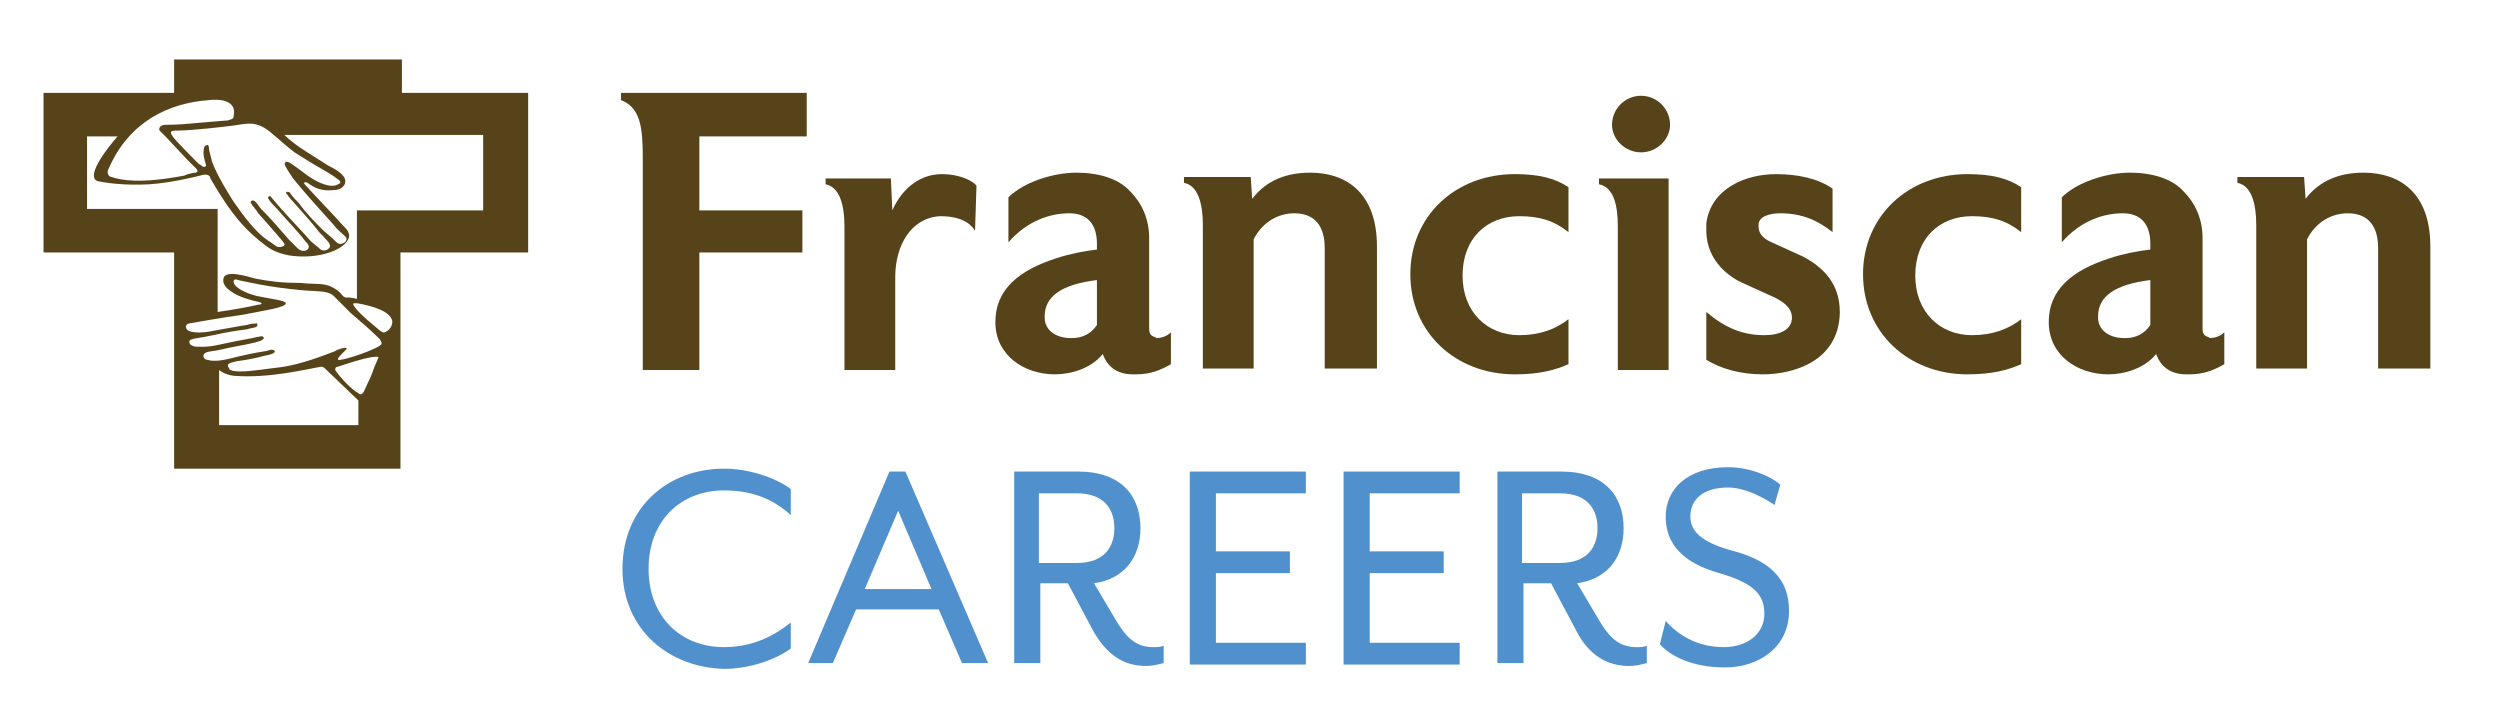 <?xml version="1.0" encoding="utf-8"?>
<!-- Generator: Adobe Illustrator 23.0.2, SVG Export Plug-In . SVG Version: 6.00 Build 0)  -->
<svg version="1.1" id="Layer_1" xmlns="http://www.w3.org/2000/svg" xmlns:xlink="http://www.w3.org/1999/xlink" x="0px" y="0px"
	 viewBox="0 0 172.3 48.9" style="enable-background:new 0 0 172.3 48.9;" xml:space="preserve">
<style type="text/css">
	.st0{fill:#5091CD;}
	.st1{fill:#574319;}
</style>
<g>
	<path class="st0" d="M42.9,39.2c0-4.3,3.2-6.9,7-6.9c1.7,0,3.5,0.6,4.6,1.4v1.8c-1.1-1-2.5-1.7-4.6-1.7c-3,0-5.2,2.1-5.2,5.4
		c0,3.3,2.2,5.4,5.2,5.4c2,0,3.5-0.8,4.6-1.7v1.8c-1.1,0.8-2.9,1.4-4.6,1.4C46.1,46,42.9,43.4,42.9,39.2z"/>
	<path class="st0" d="M61.3,32.5h1.1l5.7,13.2h-1.8l-1.6-3.7H59l-1.6,3.7h-1.7L61.3,32.5z M64.2,40.6l-2.3-5.4l-2.3,5.4H64.2z"/>
	<path class="st0" d="M75.3,43.4l-1.7-3.2h-1.9v5.5h-1.8V32.5h4.4c3,0,4.3,1.7,4.3,3.9c0,2-1.1,3.5-3.2,3.8l1.6,2.7
		c0.8,1.3,1.5,1.7,2.5,1.7c0.2,0,0.5,0,0.7-0.1v1.2c-0.4,0.1-0.8,0.2-1.2,0.2C77.5,45.9,76.3,45.2,75.3,43.4z M74.2,38.8
		c2,0,2.6-1.2,2.6-2.4c0-1.2-0.6-2.4-2.6-2.4h-2.6v4.8H74.2z"/>
	<path class="st0" d="M82,32.5h8V34h-6.2v4h5.1v1.5h-5.1v4.8H90v1.5h-8V32.5z"/>
	<path class="st0" d="M92.6,32.5h8V34h-6.2v4h5.1v1.5h-5.1v4.8h6.2v1.5h-8V32.5z"/>
	<path class="st0" d="M108.6,43.4l-1.7-3.2h-1.9v5.5h-1.8V32.5h4.4c3,0,4.3,1.7,4.3,3.9c0,2-1.1,3.5-3.2,3.8l1.6,2.7
		c0.8,1.3,1.5,1.7,2.5,1.7c0.2,0,0.5,0,0.7-0.1v1.2c-0.4,0.1-0.8,0.2-1.2,0.2C110.8,45.9,109.5,45.2,108.6,43.4z M107.5,38.8
		c2,0,2.6-1.2,2.6-2.4c0-1.2-0.6-2.4-2.6-2.4h-2.6v4.8H107.5z"/>
	<path class="st0" d="M114.4,44.4l0.4-1.6c0.8,0.9,2.1,1.8,4,1.8c1.6,0,2.8-0.9,2.8-2.3c0-1.3-0.7-2.1-3.1-2.8
		c-2.5-0.7-3.7-2-3.7-3.9c0-1.9,1.5-3.4,4.3-3.4c1.5,0,2.9,0.6,3.6,1.2l-0.4,1.4c-0.9-0.6-2.1-1.2-3.2-1.2c-1.7,0-2.6,0.8-2.6,2
		c0,0.9,0.6,1.7,2.7,2.3c2.8,0.7,4.1,2,4.1,4.2c0,2.6-2.2,3.9-4.4,3.9C116.6,46,115.1,45.2,114.4,44.4z"/>
</g>
<g>
	<path class="st1" d="M27.7,6.4V4.1H12v2.3H3v11H12v14.9h15.6V17.4h8.8v-11H27.7z M18.2,8.8c0.4,0.2,1.3,1.1,2.1,1.7
		c0.8,0.5,1.1,0.7,1.8,1.1c0.7,0.4,1,0.6,1.1,0.7c0.2,0.1,0.4,0.3,0.1,0.4c-0.5,0.3-1.4-0.1-2.1-0.6c-0.4-0.3-0.8-0.6-1.1-0.8
		c-0.4-0.3-0.6-0.1-0.4,0.2c0.1,0.2,0.3,0.5,0.5,0.8c0.9,1.1,1.8,2.1,2.8,3.2c0.2,0.3,0.6,0.6,0.8,0.8c0.3,0.3-0.3,0.7-0.6,0.4
		c-0.4-0.4-0.8-0.7-0.9-0.8c-0.6-0.6-1.2-1.2-1.7-1.9c-0.1-0.1-0.5-0.5-0.6-0.7c-0.2-0.2-0.4,0-0.2,0.1c0.1,0.2,0.4,0.5,0.4,0.5
		c0.6,0.7,1.1,1.2,1.8,2.1c0.1,0.1,0.7,0.7,0.7,0.8c0.2,0.3-0.3,0.6-0.6,0.4c-0.2-0.2-0.5-0.4-0.7-0.6c-0.7-0.8-1.4-1.5-2.1-2.3
		c-0.1-0.1-0.5-0.6-0.6-0.7c-0.1-0.2-0.3,0-0.2,0.1c0.1,0.2,0.4,0.5,0.6,0.7c0.6,0.7,1.1,1.2,1.6,1.8c0.1,0.1,0.3,0.4,0.5,0.6
		c0.3,0.4-0.3,0.7-0.7,0.3c-0.2-0.2-0.5-0.5-0.6-0.6c-0.7-0.8-1.2-1.4-1.9-2.1c-0.1-0.1-0.2-0.3-0.4-0.5c-0.2-0.2-0.4,0-0.3,0.1
		c0.1,0.2,0.4,0.5,0.5,0.7c0.7,0.8,1.7,1.9,1.8,2.1c0.1,0.1-0.2,0.3-0.5,0.2c-0.2-0.1-0.4-0.3-0.6-0.4c-0.9-0.6-1.7-1.7-2.4-2.7
		c-0.2-0.3-1.2-1.9-1.5-2.8c0-0.1-0.2-0.7-0.2-0.9c0-0.2-0.1-0.3-0.3-0.1c-0.1,0.2-0.1,0.6,0,0.9c0,0.1,0.1,0.3,0.1,0.4
		c0,0.1-0.1,0.1-0.2,0.1c-0.1-0.1-0.3-0.2-0.3-0.2s-1.7-1.7-1.8-1.9C11.7,9.1,11.7,9,12.2,9c1.1,0,3.5-0.3,3.5-0.3
		C16.8,8.6,17.3,8.3,18.2,8.8 M14.4,6.9c0,0,2-0.3,1.7,1.1c0,0.2-0.1,0.2-0.4,0.3c0,0-1.3,0.1-2.4,0.2c-1,0.1-1.6,0.1-1.9,0.1
		c-0.3,0-0.5,0.2-0.4,0.4c0,0,0.4,0.4,0.4,0.4l1.5,1.6c0,0,0.5,0.5,0.6,0.6c0.1,0.1,0.2,0.2,0,0.3c-0.2,0-0.6,0.1-0.8,0.2
		c-3.1,0.6-4.4,0.3-5,0.1c-0.2,0-0.4-0.3-0.2-0.6C8.9,8.4,11.6,7.1,14.4,6.9 M24.7,29.3h-9.6v-3.8c0,0,0.3,0.3,1,0.4
		c2.5,0.2,5.2-0.5,5.9-0.6c0.1,0,0.2-0.1,0.4,0.1l2.3,2.2V29.3z M26.1,24.6c-0.1,0.2-0.2,0.5-0.3,0.7c-0.2,0.6-0.4,1-0.5,1.2
		c-0.1,0.2-0.2,0.5-0.3,0.6c-0.1,0.1-0.2,0.1-0.3,0c-0.4-0.2-1.2-1-1.6-1.6c0,0,0-0.2,0.1-0.2C24.4,24.9,25.7,24.5,26.1,24.6
		C26.1,24.5,26.1,24.5,26.1,24.6 M26.3,23.7c-0.1,0.3-2.7,1.2-3,1.1c0,0,0-0.1,0-0.1c0.1-0.2,0.6-0.6,0.6-0.7
		c-0.1-0.1-0.7,0.1-0.8,0.2c-0.8,0.3-2.3,0.9-3.7,1.1c-0.9,0.1-2.1,0.3-2.8,0.3c-0.1,0-0.8,0-0.8-0.2C15.5,25,16,25,16.3,24.9
		c0.7-0.1,1.3-0.2,2-0.4c0.1,0,0.5-0.1,0.6-0.2c0.1-0.1,0-0.2-0.2-0.2c-0.1,0-0.3,0.1-0.4,0.1c-0.7,0.1-1.6,0.3-2.4,0.5
		c-0.8,0.2-1.3,0.2-1.6,0.1c-0.3,0-0.4-0.4-0.1-0.5c0.2-0.1,0.6-0.1,1-0.2c0.8-0.2,1.6-0.3,2.4-0.5c0.3-0.1,0.4-0.1,0.5-0.2
		c0.2-0.1,0-0.3-0.2-0.2c-0.1,0-0.5,0.1-0.5,0.1c-0.6,0.1-1.6,0.3-2.5,0.5c-0.5,0.1-0.8,0.1-1.1,0.1c-0.3,0-0.4,0-0.6-0.1
		c-0.2-0.1-0.2-0.4,0-0.4c0.2-0.1,0.6-0.1,1.5-0.3c0.9-0.2,1.5-0.3,2.3-0.4c0.3-0.1,0.6-0.1,0.7-0.2c0.1-0.1,0-0.3-0.1-0.2
		c-0.1,0-0.3,0-0.6,0.1c-0.7,0.1-1.1,0.2-2.3,0.4c-0.9,0.2-1.5,0.1-1.7,0c-0.2-0.1-0.3-0.4,0-0.5c0.6-0.1,2.2-0.4,3.7-0.6
		c1.5-0.3,3-0.5,3-0.8c0-0.2-1.1-0.3-2-0.5c-0.8-0.2-1.6-0.6-1.6-1c0-0.1,0.1-0.2,0.3-0.1c0.5,0.1,2.1,0.5,4.4,0.7
		c1,0.1,1.8,0,2.2,0.4c0.1,0.1,0.9,0.9,1.2,1.2c0.7,0.6,1.3,1.1,2,1.8C26.2,23.5,26.3,23.5,26.3,23.7 M26.7,22.8
		c-0.3,0.2-0.3,0.1-0.5,0c-0.2-0.2-1.4-1.1-1.8-1.7c-0.1-0.2-0.1-0.2,0.2-0.2c0.6,0.1,2.1,0.4,2.4,1.1C27.1,22.2,27,22.6,26.7,22.8
		 M33.4,14.5h-8.8v6.1c-0.3-0.1-0.7-0.1-0.8-0.1c-0.3-0.1-0.2-0.4-1.1-0.8c-0.6-0.2-1.1-0.1-2-0.2c-1.2,0-2.1-0.1-3.1-0.3
		c-0.7-0.2-2.1-0.6-2.2,0c-0.1,0.5,0.4,0.8,0.7,1c0.5,0.3,1.2,0.5,1.7,0.6c0.4,0.1,0.2,0.2,0,0.2c-0.4,0.1-2,0.4-2.8,0.5v-7.1h-9
		V9.4h2.1c-1.8,2.1-1.9,3-1.3,3.1c0.5,0.1,1.8,0.3,3.5,0.2c1.5-0.1,3.1-0.5,3.5-0.6c0.6-0.2,0.7,0.1,0.7,0.2c1,1.7,1.9,3.1,3.4,4.3
		c0.6,0.5,1,0.8,2,1c1.9,0.3,3.7-0.3,4.1-1.1c0.2-0.4-0.1-0.7-0.4-1c-0.8-0.9-1.7-1.8-2.6-2.8c-0.1-0.1,0-0.2,0.2-0.1
		c0.4,0.3,0.9,0.6,1.8,0.5c0.5,0,0.8-0.3,0.8-0.6c0-0.5-0.8-0.9-1.2-1.1c-0.9-0.6-2.2-1.3-3-2.1h13.7V14.5z"/>
	<path class="st1" d="M48.2,9.4v5.1h7.1v2.9h-7.1v8.1h-3.9V10.8c0-2.1-0.2-3.4-1.5-3.9V6.4h12.8v3H48.2z"/>
	<path class="st1" d="M67.2,15.9c-0.2-0.3-0.7-1-2.4-1c-2,0.1-3.1,2-3.1,4.2v6.4h-3.5v-9.9c0-1.4-0.3-2.7-1.3-2.9v-0.4h4.5l0.1,2.2
		c0.7-1.6,2-2.5,3.4-2.5c1.3,0,2.2,0.5,2.4,0.8L67.2,15.9z"/>
	<path class="st1" d="M80.7,25.1c-0.7,0.4-1.4,0.7-2.4,0.7h0h-0.1l-0.1,0c-1.2,0-1.8-0.6-2.1-1.4c-0.8,1-2.2,1.4-3.3,1.4
		c-2.1,0-4.1-1.3-4.1-3.6c0-2.3,1.7-3.6,4.2-4.4c0.9-0.3,1.9-0.5,2.8-0.6v-0.4c0-1.4-0.7-2.1-1.9-2.1c-1.3,0-2.9,0.5-4.2,2v-3.1
		c1-1,3-1.7,4.7-1.7c1.5,0,2.9,0.4,3.7,1.3c0.8,0.8,1.3,1.9,1.3,3.2v6.2c0,0.4,0.1,0.5,0.3,0.6c0.1,0,0.2,0.1,0.2,0.1
		c0.3,0,0.7-0.1,1-0.4L80.7,25.1z M75.6,19.3c-2.4,0.3-3.6,1.1-3.6,2.5v0.1c0,0.8,0.7,1.4,1.8,1.4h0h0.1c0.7,0,1.3-0.3,1.7-0.9V19.3
		z"/>
	<path class="st1" d="M91.3,25.5v-8.4c0-1-0.3-2.4-2.1-2.4c-1.1,0-2.2,0.6-2.8,1.8v8.9h-3.5v-9.9c0-1.4-0.3-2.7-1.3-2.9v-0.4h4.6
		l0.1,1.5c1-1.3,2.4-1.8,4-1.8c2.4,0,4.6,1.3,4.6,5.1v8.4H91.3z"/>
	<path class="st1" d="M104.4,25.8c-4.1,0-7.2-2.9-7.2-6.9c0-4,3.1-6.9,7.2-6.9c1.7,0,2.8,0.3,3.7,0.9V16c-1-0.8-2-1.1-3.4-1.1
		c-2.2,0-3.9,1.5-3.9,4.1c0,2.5,1.7,4.1,3.9,4.1c1.4,0,2.5-0.4,3.4-1.1v3.1C107.2,25.5,106.1,25.8,104.4,25.8"/>
	<path class="st1" d="M111.5,25.5v-9.9c0-1.5-0.3-2.7-1.3-2.9v-0.4h4.8v13.2H111.5z M113.1,10.5c-1.1,0-2-0.9-2-1.9c0-1.1,0.9-2,2-2
		c1.1,0,2,0.9,2,2C115.1,9.6,114.2,10.5,113.1,10.5"/>
	<path class="st1" d="M126.8,21.5v0.1c-0.1,3.3-3.2,4.2-5.3,4.2c-1.6,0-2.9-0.4-3.9-1v-3.3c1.3,1.1,2.5,1.6,4,1.6
		c1.1,0,1.9-0.4,1.9-1.2c0-0.7-0.6-1.1-1.2-1.4l-2.2-1c-0.7-0.3-2.5-1.4-2.5-3.6c0-0.2,0-0.3,0-0.5c0.3-2.4,2.7-3.4,4.8-3.4
		c1.5,0,2.9,0.3,3.9,1V16c-1-0.8-2.1-1.3-3.6-1.3c-0.7,0-1.5,0.2-1.5,0.8v0.1c0,0.4,0.2,0.8,0.9,1.1l2.2,1
		C125.6,18.4,126.8,19.5,126.8,21.5L126.8,21.5z"/>
	<path class="st1" d="M135.6,25.8c-4.1,0-7.2-2.9-7.2-6.9c0-4,3.1-6.9,7.2-6.9c1.7,0,2.8,0.3,3.7,0.9V16c-1-0.8-2-1.1-3.4-1.1
		c-2.2,0-3.9,1.5-3.9,4.1c0,2.5,1.7,4.1,3.9,4.1c1.4,0,2.5-0.4,3.4-1.1v3.1C138.4,25.5,137.3,25.8,135.6,25.8"/>
	<path class="st1" d="M153.3,25.1c-0.7,0.4-1.4,0.7-2.4,0.7h0h-0.1l-0.1,0c-1.2,0-1.8-0.6-2.1-1.4c-0.8,1-2.2,1.4-3.3,1.4
		c-2.1,0-4.1-1.3-4.1-3.6c0-2.3,1.7-3.6,4.2-4.4c0.9-0.3,1.9-0.5,2.8-0.6v-0.4c0-1.4-0.7-2.1-1.9-2.1c-1.3,0-2.9,0.5-4.2,2v-3.1
		c1-1,3-1.7,4.7-1.7c1.5,0,2.9,0.4,3.7,1.3c0.8,0.8,1.3,1.9,1.3,3.2v6.2c0,0.4,0.1,0.5,0.3,0.6c0.1,0,0.2,0.1,0.2,0.1
		c0.3,0,0.7-0.1,1-0.4L153.3,25.1z M148.2,19.3c-2.4,0.3-3.6,1.1-3.6,2.5v0.1c0,0.8,0.7,1.4,1.8,1.4h0h0.1c0.7,0,1.3-0.3,1.7-0.9
		V19.3z"/>
	<path class="st1" d="M163.9,25.5v-8.4c0-1-0.3-2.4-2.1-2.4c-1.1,0-2.2,0.6-2.8,1.8v8.9h-3.5v-9.9c0-1.4-0.3-2.7-1.3-2.9v-0.4h4.6
		l0.1,1.5c1-1.3,2.4-1.8,4-1.8c2.4,0,4.6,1.3,4.6,5.1v8.4H163.9z"/>
</g>
</svg>
